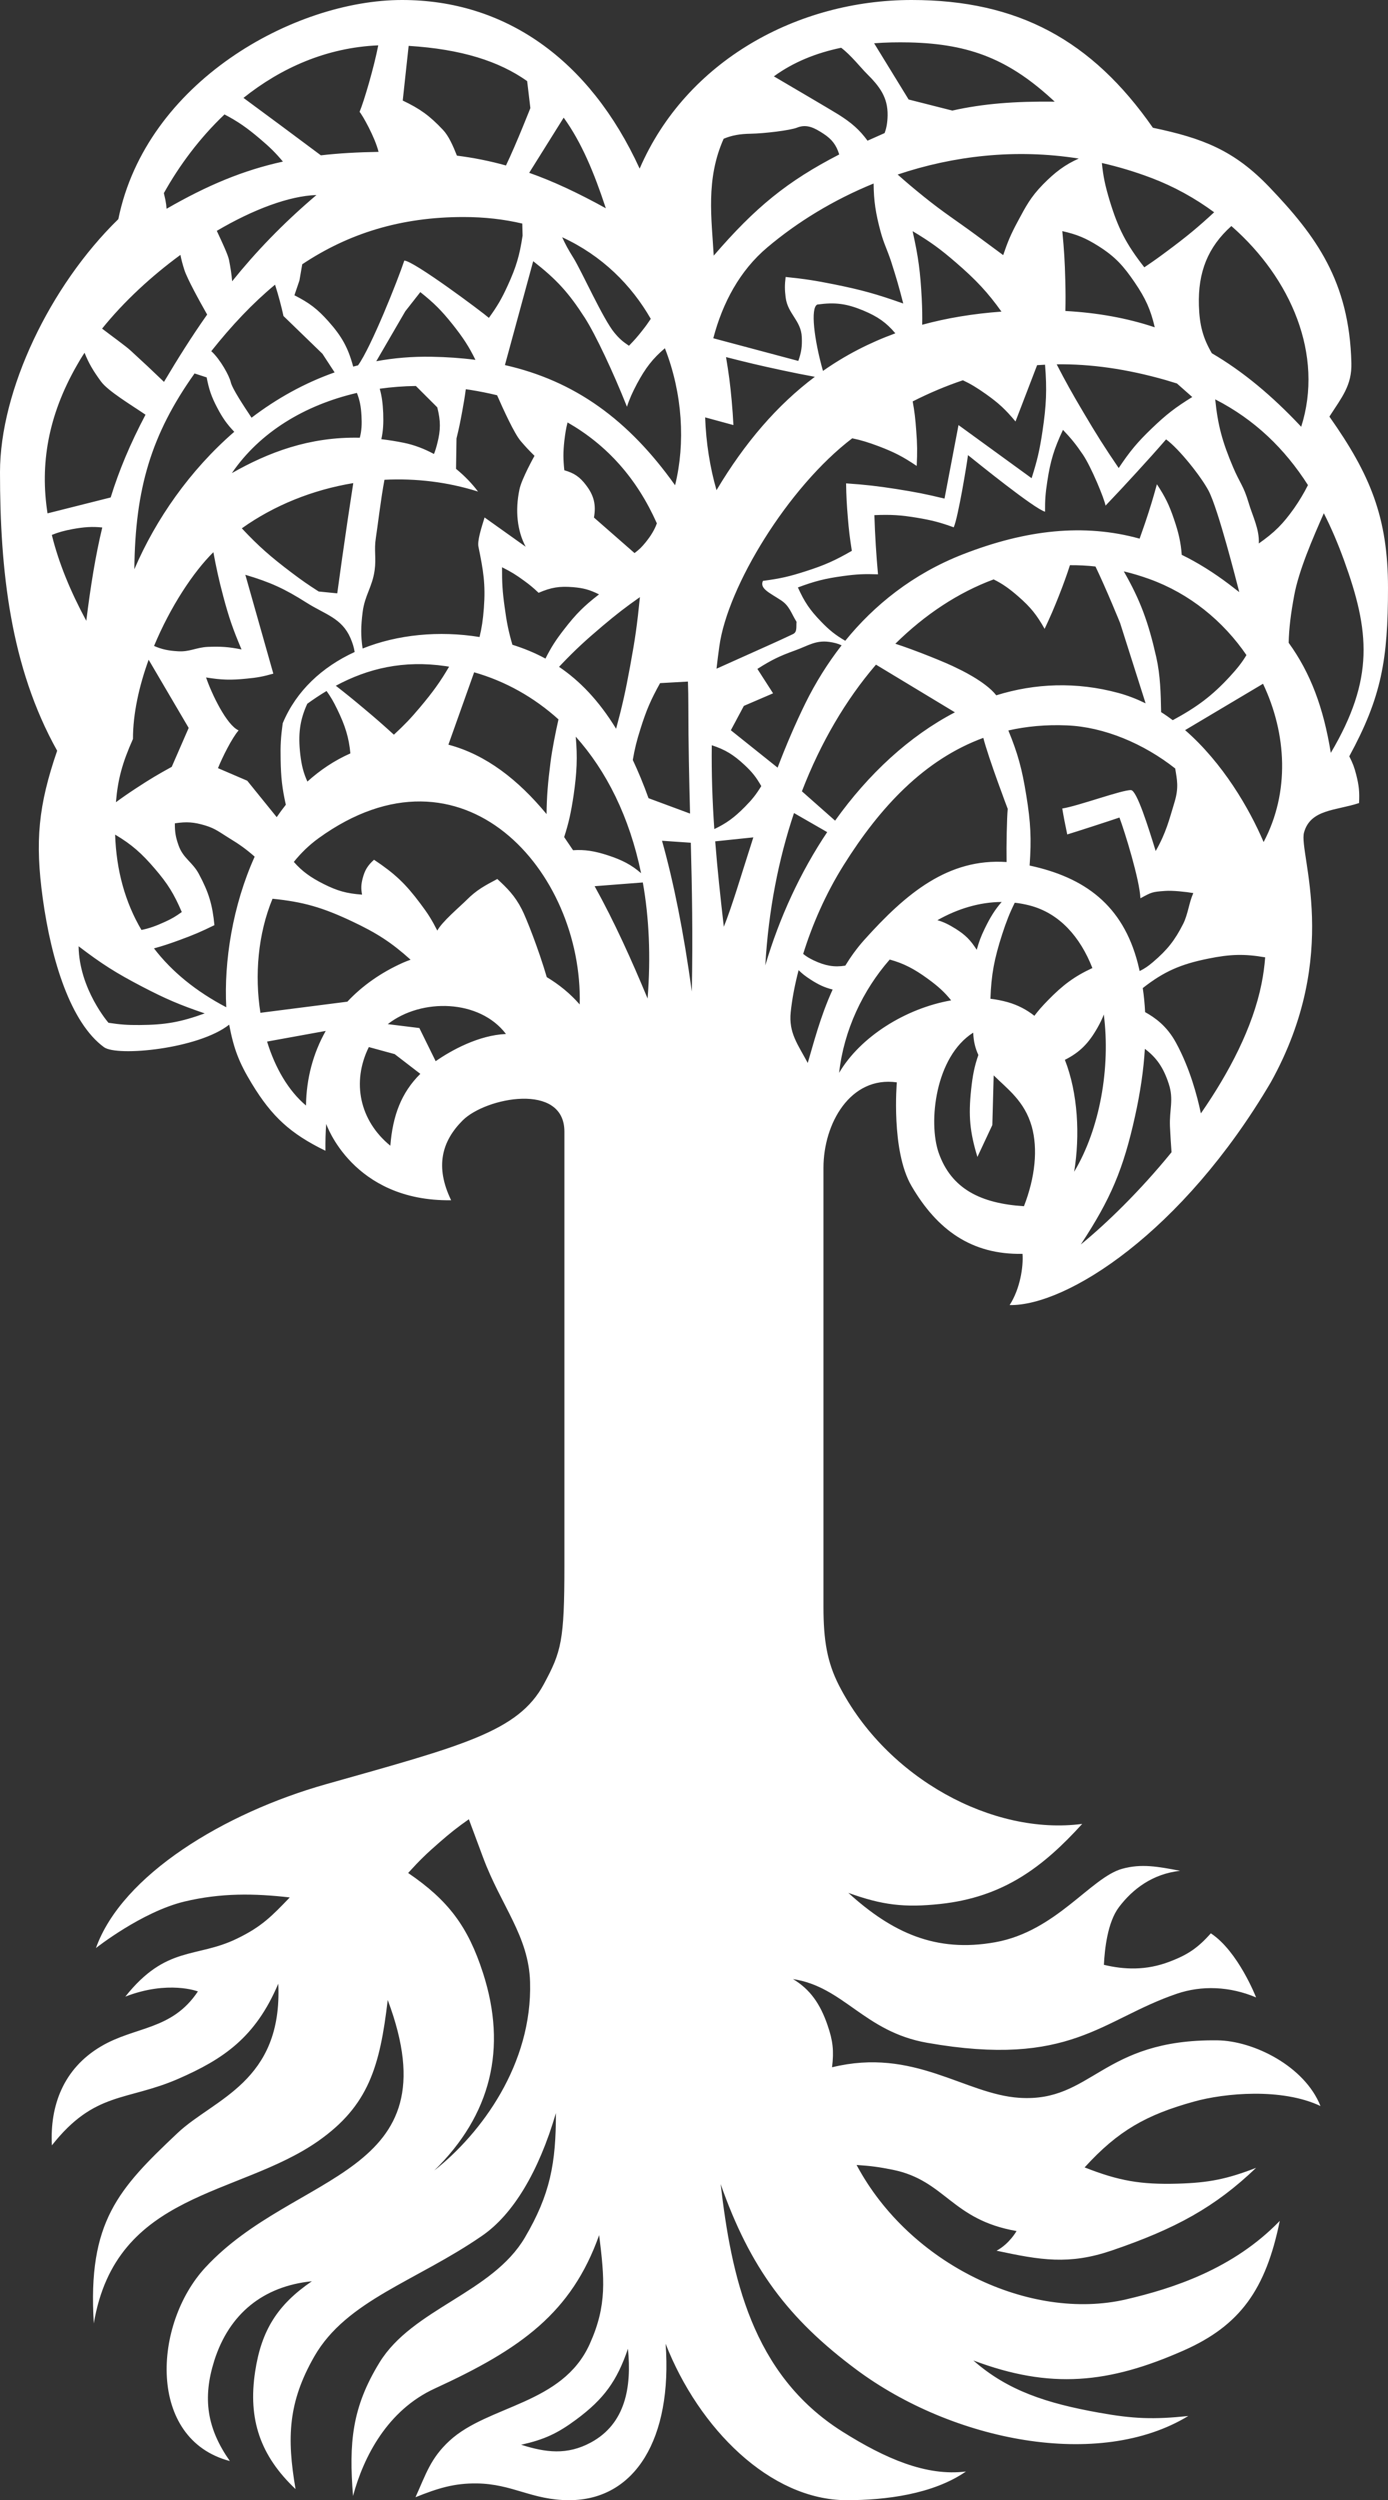 <?xml version="1.0" encoding="UTF-8" standalone="no"?>
<svg
   xmlns:dc="http://purl.org/dc/elements/1.1/"
   xmlns:cc="http://creativecommons.org/ns#"
   xmlns:rdf="http://www.w3.org/1999/02/22-rdf-syntax-ns#"
   xmlns:svg="http://www.w3.org/2000/svg"
   xmlns="http://www.w3.org/2000/svg"
   xmlns:sodipodi="http://sodipodi.sourceforge.net/DTD/sodipodi-0.dtd"
   xmlns:inkscape="http://www.inkscape.org/namespaces/inkscape"
   sodipodi:docname="uni_logo_white.svg"
   inkscape:version="1.0beta2 (2b71d25, 2019-12-03)"
   xml:space="preserve"
   enable-background="new 0 0 269 70"
   viewBox="0 0 32.831 59.1"
   height="59.1"
   width="32.831"
   y="0px"
   x="0px"
   id="Ebene_1"
   version="1.1"><rect x="0" y="0" width="32.831" height="59.1" fill="#333333" stroke="none"/><defs
     id="defs9" /><sodipodi:namedview
     fit-margin-bottom="0"
     fit-margin-right="0"
     fit-margin-left="0"
     fit-margin-top="0"
     inkscape:document-rotation="0"
     inkscape:current-layer="Ebene_1"
     inkscape:window-maximized="1"
     inkscape:window-y="23"
     inkscape:window-x="0"
     inkscape:cy="29.55"
     inkscape:cx="-95.2135"
     inkscape:zoom="3.5846913"
     showgrid="false"
     id="namedview7"
     inkscape:window-height="855"
     inkscape:window-width="1440"
     inkscape:pageshadow="2"
     inkscape:pageopacity="0"
     guidetolerance="10"
     gridtolerance="10"
     objecttolerance="10"
     borderopacity="1"
     bordercolor="#666666"
     pagecolor="#84ffff" /><path
     inkscape:connector-curvature="0"
     style="fill:#ffffff;fill-opacity:1"
     id="path5"
     d="m 12.327,57.79 c 0.547,-0.123 0.857,-0.265 1.308,-0.6 0.647,-0.48 0.959,-0.907 1.218,-1.67 0.091,0.906 -0.058,1.772 -0.874,2.215 -0.568,0.307 -1.072,0.238 -1.652,0.055 m -2.055,-6.483 c 1.341,-1.311 1.729,-2.884 1.153,-4.668 -0.354,-1.097 -0.819,-1.717 -1.771,-2.365 0.273,-0.301 0.439,-0.461 0.746,-0.728 0.259,-0.225 0.41,-0.345 0.69,-0.542 l 0.335,0.9 c 0.428,1.151 1.082,1.86 1.113,2.947 0.056,1.945 -1.155,3.581 -2.266,4.456 M 30.061,25.58 c -2.092,3.557 -4.832,5.294 -6.18,5.27 0.247,-0.381 0.328,-0.903 0.305,-1.211 -1.206,0.023 -2.019,-0.567 -2.625,-1.603 -0.489,-0.832 -0.348,-2.451 -0.348,-2.451 -1.101,-0.154 -1.735,0.975 -1.735,2.018 v 10.386 c 0,0.782 0.086,1.302 0.367,1.852 1.129,2.202 3.647,3.552 5.753,3.273 -0.928,1.021 -1.864,1.732 -3.36,1.893 -0.849,0.09 -1.37,0.027 -2.172,-0.263 1.033,0.938 2.068,1.421 3.476,1.167 1.439,-0.258 2.259,-1.53 3.002,-1.736 0.453,-0.126 0.846,-0.053 1.37,0.048 -0.652,0.072 -1.124,0.431 -1.448,0.86 -0.268,0.356 -0.336,0.984 -0.355,1.362 0.472,0.113 0.993,0.142 1.563,-0.078 0.427,-0.163 0.661,-0.324 0.967,-0.666 0.646,0.424 1.07,1.515 1.07,1.515 -0.625,-0.264 -1.287,-0.287 -1.873,-0.088 -1.785,0.607 -2.51,1.759 -5.909,1.16 -1.491,-0.262 -1.966,-1.322 -3.172,-1.506 0.405,0.242 0.645,0.587 0.817,1.089 0.128,0.369 0.154,0.608 0.107,0.996 1.94,-0.475 3.137,0.638 4.431,0.722 1.725,0.112 1.938,-1.39 4.682,-1.359 0.856,0.01 2.065,0.609 2.44,1.553 -0.915,-0.433 -2.268,-0.307 -2.992,-0.105 -1.123,0.311 -1.794,0.685 -2.587,1.556 0.811,0.319 1.33,0.409 2.202,0.384 0.737,-0.021 1.166,-0.108 1.854,-0.374 -0.967,0.925 -1.898,1.438 -3.413,1.954 -1.017,0.346 -1.686,0.227 -2.726,0.005 0.307,-0.165 0.473,-0.465 0.473,-0.465 -1.542,-0.267 -1.679,-1.193 -2.926,-1.448 -0.331,-0.066 -0.521,-0.092 -0.858,-0.114 1.255,2.354 4.11,3.707 6.381,3.176 1.091,-0.255 2.524,-0.711 3.629,-1.854 -0.33,1.621 -0.938,2.472 -2.268,3.061 -1.778,0.787 -3.157,0.925 -4.98,0.238 0.81,0.715 1.737,1.014 2.973,1.235 0.811,0.146 1.292,0.164 2.111,0.078 -2.111,1.284 -5.568,0.598 -7.846,-1.093 -1.621,-1.205 -2.52,-2.41 -3.215,-4.389 0.252,2.153 0.727,4.495 2.878,5.85 1.015,0.639 1.986,1.062 2.924,0.944 -0.783,0.541 -1.911,0.678 -2.819,0.678 -1.814,0 -3.503,-1.699 -4.285,-3.698 0.164,2.238 -0.718,3.698 -2.282,3.698 -0.882,0 -1.338,-0.386 -2.186,-0.396 -0.53,-0.006 -0.91,0.11 -1.448,0.326 0.25,-0.553 0.357,-0.92 0.802,-1.332 0.916,-0.848 2.672,-0.854 3.318,-2.287 0.416,-0.92 0.35,-1.552 0.224,-2.577 -0.656,1.843 -1.854,2.693 -3.891,3.628 -1.113,0.512 -1.679,1.604 -1.931,2.539 -0.098,-1.251 -0.029,-2.087 0.627,-3.156 0.783,-1.274 2.665,-1.64 3.438,-2.953 0.6,-1.019 0.736,-1.76 0.734,-2.942 -0.407,1.391 -1.015,2.394 -1.739,2.895 -1.557,1.077 -3.212,1.526 -3.976,2.858 -0.618,1.08 -0.653,1.918 -0.443,3.135 C 6.159,58.052 5.862,57.192 6.035,56.06 6.182,55.087 6.564,54.479 7.377,53.925 6.225,54.042 5.422,54.694 5.07,55.797 4.786,56.692 4.896,57.407 5.437,58.175 3.476,57.66 3.618,54.937 4.858,53.599 c 2.124,-2.297 5.889,-2.126 4.313,-6.323 -0.185,1.575 -0.455,2.498 -1.64,3.332 -1.883,1.321 -4.787,1.186 -5.312,4.314 -0.151,-2.404 0.586,-3.184 1.98,-4.5 0.86,-0.812 2.49,-1.207 2.383,-3.531 -0.539,1.274 -1.304,1.785 -2.363,2.248 -1.228,0.534 -1.979,0.29 -2.992,1.574 -0.049,-0.938 0.272,-1.813 1.159,-2.338 0.811,-0.481 1.678,-0.376 2.295,-1.301 0,0 -0.702,-0.271 -1.717,0.123 0.967,-1.216 1.678,-0.904 2.635,-1.368 0.59,-0.284 0.828,-0.533 1.255,-0.977 -0.839,-0.097 -1.632,-0.108 -2.49,0.097 -1.012,0.243 -2.095,1.1 -2.095,1.1 0.618,-1.733 3.044,-3.195 5.434,-3.871 3.24,-0.914 4.555,-1.244 5.159,-2.365 0.414,-0.768 0.488,-1.021 0.488,-2.795 V 26.749 c 0,-1.172 -1.859,-0.811 -2.407,-0.264 -0.495,0.495 -0.656,1.094 -0.272,1.887 C 8.339,28.403 7.716,26.567 7.716,26.567 7.7,26.77 7.696,26.981 7.698,27.202 6.872,26.8 6.432,26.399 5.955,25.613 5.653,25.116 5.529,24.793 5.421,24.221 4.695,24.796 2.771,24.981 2.46,24.754 1.672,24.178 1.215,22.709 1.012,21.241 0.825,19.884 0.907,19.041 1.352,17.746 0.245,15.767 0,13.484 0,11.164 0,9.226 1.182,6.755 2.799,5.18 3.456,1.941 6.953,0 9.51,0 11.938,0 13.941,1.393 15.13,3.986 16.234,1.432 18.869,0 21.563,0 c 2.519,0 4.267,0.954 5.707,3.02 1.179,0.247 1.919,0.531 2.752,1.4 1.103,1.153 1.894,2.224 1.943,4.159 0.015,0.534 -0.231,0.818 -0.52,1.269 0.962,1.363 1.386,2.377 1.386,4.045 0,1.704 -0.154,2.584 -0.916,3.985 0.083,0.162 0.12,0.261 0.165,0.437 0.064,0.254 0.08,0.406 0.066,0.668 -0.548,0.181 -1.151,0.144 -1.302,0.699 -0.132,0.487 0.897,2.876 -0.783,5.898 M 19.848,25.36 c 0.112,-1.009 0.563,-1.955 1.197,-2.678 0.331,0.091 0.583,0.222 0.908,0.46 0.238,0.174 0.39,0.311 0.545,0.505 -1.076,0.188 -2.148,0.859 -2.65,1.713 m 6.261,-1.379 c 0.16,1.255 -0.09,2.697 -0.701,3.717 0.139,-0.857 0.091,-1.853 -0.22,-2.645 0.35,-0.176 0.562,-0.389 0.771,-0.759 0.065,-0.114 0.113,-0.214 0.15,-0.313 m -2.106,-2.642 c 0.118,0.013 0.235,0.035 0.353,0.065 0.705,0.184 1.194,0.742 1.483,1.479 -0.426,0.197 -0.702,0.402 -1.064,0.775 -0.131,0.135 -0.219,0.235 -0.308,0.354 -0.182,-0.144 -0.39,-0.253 -0.626,-0.321 -0.135,-0.038 -0.273,-0.065 -0.414,-0.082 0.02,-0.572 0.09,-0.941 0.277,-1.522 0.099,-0.304 0.18,-0.51 0.299,-0.748 m -1.83,0.413 c 0.48,-0.272 0.999,-0.428 1.52,-0.431 -0.158,0.18 -0.274,0.367 -0.403,0.635 -0.09,0.186 -0.131,0.298 -0.187,0.496 -0.147,-0.23 -0.266,-0.35 -0.497,-0.496 -0.156,-0.098 -0.291,-0.165 -0.433,-0.204 M 7.268,16.636 c 0.15,-0.109 0.301,-0.209 0.456,-0.302 0.104,0.145 0.165,0.252 0.252,0.431 0.189,0.388 0.276,0.666 0.312,1.044 C 7.91,17.976 7.571,18.204 7.271,18.475 7.176,18.264 7.134,18.096 7.103,17.835 7.048,17.361 7.09,17.023 7.268,16.636 M 7.943,16.21 c 0.762,-0.41 1.6,-0.609 2.598,-0.464 l 0.082,0.013 C 10.413,16.118 10.236,16.362 9.935,16.72 9.709,16.988 9.573,17.13 9.317,17.367 9.046,17.121 8.891,16.985 8.61,16.75 8.348,16.53 8.179,16.393 7.943,16.21 m 3.272,-0.318 c 0.733,0.209 1.409,0.585 1.995,1.113 -0.077,0.343 -0.147,0.699 -0.188,1.01 -0.063,0.486 -0.09,0.822 -0.094,1.229 -0.667,-0.807 -1.431,-1.406 -2.322,-1.641 z m 2.403,1.521 c 0.728,0.813 1.272,1.898 1.546,3.229 -0.227,-0.199 -0.452,-0.315 -0.787,-0.424 -0.313,-0.102 -0.547,-0.139 -0.822,-0.12 l -0.211,-0.311 c 0.105,-0.318 0.164,-0.587 0.223,-0.983 0.079,-0.546 0.095,-0.908 0.051,-1.391 m 1.587,3.447 c 0.147,0.827 0.191,1.743 0.113,2.744 -0.373,-0.897 -0.785,-1.814 -1.253,-2.656 z M 6.761,19.023 C 6.686,19.118 6.614,19.215 6.545,19.316 L 5.848,18.455 5.156,18.158 c 0.102,-0.255 0.333,-0.717 0.488,-0.893 -0.285,-0.124 -0.639,-0.867 -0.77,-1.251 0.368,0.06 0.586,0.066 0.958,0.028 0.25,-0.023 0.392,-0.05 0.633,-0.118 L 5.803,13.587 c 0.597,0.178 0.927,0.329 1.452,0.662 0.438,0.277 0.828,0.359 1.035,0.834 0.053,0.125 0.08,0.215 0.099,0.329 -0.765,0.351 -1.381,0.916 -1.702,1.685 -0.045,0.333 -0.056,0.524 -0.049,0.858 0.007,0.424 0.036,0.681 0.123,1.068 M 6.024,20.25 C 5.502,21.406 5.295,22.729 5.352,23.81 4.639,23.436 4.067,22.972 3.642,22.418 3.84,22.364 4.004,22.31 4.239,22.224 4.571,22.103 4.755,22.025 5.072,21.869 5.024,21.379 4.937,21.094 4.704,20.659 4.553,20.377 4.335,20.293 4.226,19.99 4.155,19.794 4.135,19.671 4.136,19.462 c 0.278,-0.042 0.45,-0.03 0.72,0.051 0.234,0.07 0.347,0.165 0.555,0.293 0.256,0.155 0.409,0.265 0.613,0.444 M 3.346,21.983 C 2.961,21.331 2.751,20.576 2.723,19.729 c 0.385,0.228 0.624,0.436 0.944,0.811 0.304,0.355 0.448,0.589 0.633,1.019 -0.146,0.104 -0.233,0.157 -0.396,0.231 -0.205,0.095 -0.379,0.157 -0.558,0.193 m -0.604,-3.02 c 0.046,-0.548 0.153,-0.935 0.403,-1.495 0,-0.603 0.146,-1.252 0.371,-1.873 l 0.947,1.612 -0.401,0.92 c -0.326,0.179 -0.508,0.287 -0.82,0.491 -0.202,0.132 -0.333,0.223 -0.5,0.345 m 0.902,-3.694 c 0.384,-0.922 0.926,-1.746 1.403,-2.216 0.068,0.363 0.124,0.631 0.235,1.048 0.133,0.499 0.229,0.775 0.431,1.251 C 5.407,15.291 5.228,15.279 4.917,15.291 4.639,15.304 4.488,15.413 4.209,15.395 3.981,15.382 3.822,15.348 3.644,15.269 m 2.076,-2.78 c 0.764,-0.544 1.676,-0.911 2.636,-1.069 -0.1,0.642 -0.161,1.059 -0.26,1.75 L 7.977,14.026 7.538,13.982 C 7.285,13.82 7.145,13.723 6.905,13.542 6.403,13.164 6.109,12.905 5.72,12.489 m 3.374,-1.148 c 0.741,-0.037 1.492,0.051 2.213,0.279 -0.139,-0.186 -0.315,-0.369 -0.52,-0.537 l 0.011,-0.719 c 0.06,-0.245 0.088,-0.384 0.134,-0.633 0.038,-0.211 0.062,-0.349 0.086,-0.53 l 0.093,0.013 c 0.223,0.035 0.439,0.079 0.647,0.129 0.146,0.332 0.408,0.908 0.558,1.082 0.121,0.142 0.194,0.219 0.327,0.35 0,0 -0.306,0.547 -0.356,0.794 -0.106,0.505 -0.052,0.981 0.147,1.355 l -0.972,-0.692 c -0.085,0.276 -0.173,0.552 -0.145,0.692 0.115,0.558 0.171,0.887 0.128,1.453 -0.021,0.273 -0.047,0.453 -0.102,0.681 C 10.385,14.904 9.405,14.998 8.577,15.33 8.532,15.03 8.535,14.806 8.578,14.465 8.629,14.07 8.805,13.878 8.861,13.483 8.903,13.187 8.844,13.012 8.89,12.717 8.925,12.5 9.011,11.772 9.094,11.341 m 1.171,-0.609 C 10.039,10.61 9.799,10.517 9.551,10.467 9.37,10.43 9.193,10.402 9.02,10.382 9.063,10.186 9.073,10.008 9.064,9.762 9.053,9.533 9.033,9.369 8.982,9.189 9.26,9.15 9.547,9.127 9.837,9.124 l 0.506,0.505 c 0.082,0.324 0.082,0.532 0,0.854 -0.024,0.096 -0.048,0.174 -0.078,0.249 M 8.511,10.347 C 7.309,10.321 6.338,10.699 5.484,11.184 6.144,10.218 7.205,9.575 8.442,9.288 8.509,9.459 8.538,9.606 8.55,9.821 c 0.012,0.208 0.004,0.357 -0.039,0.526 m 4.914,-0.361 c 0.937,0.537 1.639,1.323 2.112,2.385 -0.055,0.153 -0.141,0.295 -0.267,0.45 -0.089,0.11 -0.148,0.168 -0.261,0.253 l -0.96,-0.84 c 0.053,-0.304 0,-0.522 -0.188,-0.767 -0.146,-0.193 -0.279,-0.284 -0.513,-0.351 -0.028,-0.269 -0.028,-0.424 0,-0.691 0.021,-0.176 0.041,-0.304 0.077,-0.439 m 2.847,6.125 c 0.007,0.185 0.01,0.374 0.01,0.566 0,0.94 0.02,1.759 0.04,2.555 L 15.34,18.868 c -0.118,-0.329 -0.243,-0.629 -0.372,-0.903 0.043,-0.259 0.092,-0.454 0.184,-0.745 0.137,-0.434 0.24,-0.674 0.461,-1.072 z m 0.068,3.81 c 0.028,1.077 0.05,2.165 0.024,3.518 -0.194,-1.417 -0.432,-2.592 -0.705,-3.565 z m -1.767,-2.694 c -0.413,-0.674 -0.867,-1.138 -1.35,-1.464 0.366,-0.386 0.608,-0.61 1.034,-0.97 0.331,-0.278 0.525,-0.429 0.879,-0.678 -0.063,0.64 -0.114,0.999 -0.231,1.631 -0.108,0.591 -0.188,0.949 -0.332,1.481 m -1.671,-1.659 c -0.254,-0.138 -0.515,-0.243 -0.782,-0.327 -0.09,-0.306 -0.136,-0.534 -0.184,-0.894 -0.051,-0.363 -0.063,-0.572 -0.061,-0.938 0.209,0.104 0.325,0.175 0.514,0.313 0.144,0.104 0.221,0.169 0.351,0.291 0.294,-0.127 0.491,-0.16 0.811,-0.134 0.249,0.021 0.394,0.06 0.618,0.171 -0.357,0.276 -0.542,0.461 -0.819,0.818 -0.203,0.26 -0.314,0.433 -0.448,0.7 M 3.178,13.456 C 3.196,11.553 3.577,10.27 4.602,8.828 l 0.286,0.093 c 0.057,0.293 0.114,0.458 0.253,0.723 0.127,0.24 0.225,0.379 0.4,0.563 -1.051,0.91 -1.859,2.073 -2.363,3.249 M 4.995,8.304 C 5.48,7.693 5.977,7.167 6.506,6.729 6.592,7.003 6.655,7.237 6.705,7.47 l 0.922,0.893 0.288,0.44 C 7.199,9.055 6.541,9.424 5.95,9.874 5.778,9.615 5.493,9.189 5.458,9.033 5.423,8.879 5.207,8.493 5.005,8.308 Z M 7.149,6.247 C 8.251,5.513 9.489,5.13 10.961,5.13 c 0.503,0 0.967,0.054 1.393,0.155 l 0.007,0.286 C 12.289,6.044 12.21,6.311 12.01,6.748 11.867,7.061 11.767,7.233 11.564,7.514 11.397,7.369 9.782,6.162 9.563,6.16 9.412,6.618 8.777,8.211 8.469,8.636 L 8.354,8.666 C 8.235,8.222 8.087,7.954 7.77,7.598 7.506,7.302 7.317,7.159 6.964,6.98 L 7.083,6.629 Z m 6.148,-0.639 c 0.941,0.433 1.634,1.125 2.096,1.929 -0.057,0.087 -0.114,0.167 -0.196,0.271 -0.116,0.148 -0.188,0.23 -0.32,0.365 C 14.728,8.074 14.649,8.005 14.534,7.867 14.267,7.547 13.766,6.425 13.567,6.102 13.449,5.915 13.368,5.766 13.297,5.608 m 2.43,2.624 c 0.419,1.068 0.487,2.244 0.241,3.239 C 14.857,9.91 13.588,9.002 11.943,8.63 l 0.669,-2.456 c 0.558,0.436 0.839,0.745 1.222,1.34 0.255,0.397 0.68,1.305 0.996,2.101 0.054,-0.173 0.131,-0.344 0.238,-0.545 0.2,-0.372 0.37,-0.593 0.659,-0.838 M 11.246,8.507 C 10.913,8.463 10.566,8.439 10.203,8.433 9.754,8.425 9.319,8.462 8.9,8.539 L 9.586,7.359 9.942,6.905 c 0.328,0.262 0.498,0.432 0.761,0.76 0.247,0.311 0.389,0.526 0.543,0.842 m 2.466,15.237 c -0.226,-0.26 -0.492,-0.474 -0.779,-0.646 -0.193,-0.658 -0.485,-1.4 -0.591,-1.605 -0.166,-0.324 -0.348,-0.501 -0.579,-0.715 -0.29,0.155 -0.484,0.252 -0.733,0.503 -0.168,0.166 -0.575,0.508 -0.686,0.717 C 10.211,21.739 10.124,21.599 9.948,21.366 9.594,20.891 9.34,20.651 8.847,20.323 8.698,20.457 8.629,20.568 8.578,20.763 8.541,20.909 8.537,21 8.564,21.148 8.196,21.12 7.984,21.061 7.654,20.896 7.345,20.74 7.146,20.597 6.95,20.374 c 0.169,-0.21 0.362,-0.398 0.584,-0.559 3.419,-2.471 6.26,0.791 6.178,3.929 m -4,-1.058 c -0.061,0.021 -0.119,0.045 -0.176,0.069 -0.527,0.235 -0.97,0.55 -1.32,0.923 L 6.16,23.941 c -0.141,-0.888 -0.058,-1.865 0.286,-2.696 0.728,0.073 1.181,0.205 1.872,0.53 0.595,0.28 0.939,0.502 1.394,0.911 M 7.705,24.369 C 7.405,24.899 7.246,25.5 7.238,26.133 6.821,25.782 6.509,25.245 6.317,24.621 Z M 2.041,14.675 C 1.669,13.985 1.389,13.311 1.226,12.645 1.38,12.582 1.515,12.545 1.711,12.508 1.987,12.457 2.184,12.444 2.419,12.469 2.26,13.13 2.145,13.84 2.041,14.675 M 1.124,12.135 C 0.944,10.98 1.134,9.835 1.812,8.647 1.87,8.544 1.931,8.441 2,8.339 2.099,8.588 2.205,8.767 2.389,9.018 2.556,9.246 3.108,9.575 3.442,9.803 3.081,10.488 2.818,11.113 2.618,11.759 Z M 2.415,7.768 C 2.934,7.124 3.585,6.525 4.268,6.025 4.288,6.133 4.317,6.243 4.36,6.377 4.425,6.584 4.716,7.112 4.9,7.436 4.535,7.953 4.204,8.48 3.879,9.027 3.601,8.759 3.408,8.579 3.094,8.291 2.98,8.184 2.614,7.922 2.415,7.768 M 5.128,5.457 C 5.991,4.949 6.842,4.631 7.485,4.61 6.684,5.29 6.043,5.963 5.491,6.649 5.477,6.485 5.456,6.343 5.417,6.144 5.39,6.015 5.248,5.714 5.128,5.457 m 13.978,19.67 c -0.232,-0.436 -0.454,-0.71 -0.403,-1.202 0.031,-0.296 0.093,-0.634 0.187,-0.992 0.082,0.082 0.162,0.144 0.281,0.221 0.191,0.124 0.337,0.191 0.524,0.237 -0.297,0.649 -0.457,1.296 -0.589,1.736 m -0.108,-2.578 c 0.211,-0.68 0.528,-1.415 0.958,-2.1 0.856,-1.366 1.903,-2.493 3.303,-3.007 0.123,0.483 0.577,1.678 0.577,1.678 -0.02,0.214 -0.034,0.867 -0.027,1.257 -1.38,-0.093 -2.374,0.736 -3.368,1.843 -0.17,0.19 -0.318,0.396 -0.447,0.606 -0.263,0.043 -0.48,0.003 -0.751,-0.126 -0.103,-0.05 -0.167,-0.088 -0.245,-0.151 m 4.853,-5.282 c 0.429,-0.097 0.889,-0.141 1.383,-0.12 0.883,0.035 1.821,0.433 2.564,1.019 0.04,0.258 0.091,0.444 -0.018,0.801 -0.125,0.413 -0.198,0.719 -0.444,1.15 -0.175,-0.566 -0.446,-1.434 -0.584,-1.44 -0.204,-0.01 -1.237,0.372 -1.626,0.435 0.031,0.187 0.069,0.381 0.118,0.613 0.23,-0.07 0.984,-0.314 1.235,-0.4 0.13,0.35 0.476,1.468 0.496,1.909 0.268,-0.146 0.278,-0.152 0.583,-0.174 0.175,-0.014 0.494,0.021 0.668,0.051 -0.103,0.227 -0.126,0.501 -0.238,0.724 -0.2,0.396 -0.378,0.619 -0.716,0.907 -0.115,0.098 -0.199,0.155 -0.315,0.212 l -0.043,-0.18 C 26.557,21.39 25.65,20.739 24.354,20.46 24.399,19.831 24.38,19.443 24.275,18.801 24.176,18.18 24.074,17.808 23.851,17.267 m 6.075,5.363 c -0.016,0.205 -0.044,0.414 -0.087,0.628 -0.207,1.028 -0.761,2.091 -1.434,3.061 -0.087,-0.413 -0.26,-1.069 -0.59,-1.673 -0.216,-0.397 -0.499,-0.593 -0.729,-0.721 -0.01,-0.194 -0.028,-0.384 -0.056,-0.568 0.498,-0.391 0.896,-0.566 1.551,-0.697 0.519,-0.106 0.856,-0.115 1.345,-0.03 m -2.215,4.607 c -0.748,0.919 -1.547,1.692 -2.147,2.181 0.708,-1.074 1.008,-1.782 1.285,-3.039 0.123,-0.556 0.201,-1.086 0.231,-1.586 0.281,0.211 0.441,0.448 0.563,0.821 0.127,0.376 0.013,0.62 0.031,1.017 0.012,0.239 0.022,0.419 0.037,0.606 m -10.59,-5.33 C 17.04,21.212 16.969,20.545 16.917,19.888 l 0.902,-0.094 c -0.282,0.876 -0.504,1.634 -0.698,2.113 m -0.225,-2.309 c -0.046,-0.663 -0.068,-1.317 -0.06,-1.982 0.32,0.105 0.512,0.223 0.771,0.463 0.183,0.171 0.275,0.285 0.4,0.503 -0.129,0.209 -0.218,0.319 -0.391,0.494 -0.247,0.249 -0.433,0.386 -0.72,0.522 m 0.052,-3.791 c 0.02,-0.175 0.042,-0.352 0.067,-0.529 0.194,-1.417 1.63,-3.766 3.143,-4.917 0.212,0.043 0.384,0.097 0.63,0.189 0.368,0.141 0.569,0.244 0.895,0.464 0.016,-0.324 0.014,-0.509 -0.011,-0.833 -0.02,-0.277 -0.04,-0.458 -0.084,-0.692 0.393,-0.199 0.788,-0.366 1.188,-0.5 0.184,0.086 0.339,0.181 0.544,0.326 0.304,0.216 0.462,0.363 0.7,0.648 l 0.511,-1.331 0.188,-0.011 c 0.047,0.59 0.031,0.965 -0.062,1.58 -0.065,0.437 -0.122,0.682 -0.256,1.103 l -1.729,-1.256 -0.331,1.738 C 21.9,11.679 21.648,11.63 21.197,11.559 c -0.459,-0.071 -0.721,-0.101 -1.184,-0.133 0.005,0.313 0.015,0.49 0.041,0.803 0.025,0.31 0.047,0.484 0.095,0.792 -0.404,0.232 -0.649,0.341 -1.093,0.483 -0.384,0.124 -0.609,0.175 -1.01,0.227 -0.082,0.185 0.156,0.279 0.434,0.463 0.195,0.131 0.234,0.3 0.361,0.505 -0.012,0.118 0.021,0.24 -0.084,0.29 -0.39,0.185 -0.577,0.264 -0.946,0.431 z m 8.046,-7.195 c 0.804,-0.011 1.656,0.109 2.579,0.372 l 0.266,0.081 0.362,0.32 c -0.398,0.246 -0.611,0.41 -0.948,0.733 -0.348,0.333 -0.525,0.546 -0.792,0.946 C 26.118,10.56 25.935,10.27 25.626,9.747 25.363,9.304 25.204,9.019 24.994,8.612 m 3.75,0.828 c 0.938,0.481 1.645,1.168 2.194,2.027 -0.096,0.191 -0.207,0.375 -0.327,0.547 -0.267,0.376 -0.46,0.568 -0.836,0.833 0.017,-0.339 -0.147,-0.644 -0.243,-0.969 -0.118,-0.398 -0.202,-0.45 -0.365,-0.833 -0.256,-0.602 -0.363,-1 -0.423,-1.605 m 2.569,2.692 c 0.178,0.349 0.335,0.719 0.477,1.11 0.608,1.674 0.726,2.8 -0.312,4.555 -0.172,-1.063 -0.476,-1.883 -0.997,-2.603 0.009,-0.351 0.05,-0.678 0.13,-1.112 0.109,-0.597 0.437,-1.349 0.702,-1.95 m -2,1.865 -0.241,-0.186 c -0.371,-0.28 -0.743,-0.512 -1.12,-0.696 -0.021,-0.29 -0.073,-0.521 -0.184,-0.845 -0.115,-0.339 -0.207,-0.524 -0.403,-0.823 -0.098,0.355 -0.159,0.555 -0.276,0.905 l -0.133,0.381 c -1.317,-0.365 -2.687,-0.211 -4.175,0.368 -1.194,0.465 -2.107,1.208 -2.788,2.046 -0.235,-0.138 -0.375,-0.249 -0.576,-0.458 -0.262,-0.271 -0.388,-0.458 -0.544,-0.803 0.403,-0.15 0.644,-0.211 1.068,-0.269 0.321,-0.044 0.504,-0.052 0.827,-0.041 -0.024,-0.269 -0.036,-0.42 -0.053,-0.689 -0.017,-0.276 -0.023,-0.434 -0.033,-0.71 0.395,-0.016 0.621,-0.003 1.011,0.062 0.345,0.058 0.538,0.107 0.866,0.226 0.103,-0.228 0.318,-1.535 0.337,-1.707 0.185,0.148 1.563,1.265 1.823,1.338 -0.002,-0.278 0.01,-0.436 0.052,-0.71 0.075,-0.494 0.16,-0.773 0.372,-1.225 0.201,0.212 0.307,0.343 0.472,0.586 0.199,0.295 0.508,1.046 0.535,1.205 0.289,-0.303 0.45,-0.476 0.732,-0.784 0.276,-0.302 0.432,-0.474 0.7,-0.782 0.309,0.225 0.83,0.881 1.007,1.218 0.226,0.432 0.657,2.133 0.724,2.393 m -9.406,1.257 c -0.341,0.438 -0.623,0.898 -0.85,1.356 -0.247,0.502 -0.468,1.021 -0.664,1.536 l -1.106,-0.884 0.308,-0.576 0.691,-0.297 -0.371,-0.577 c 0.324,-0.207 0.522,-0.304 0.884,-0.434 0.309,-0.11 0.491,-0.249 0.815,-0.205 0.119,0.018 0.199,0.038 0.293,0.081 m 6.546,1.126 c -0.996,-0.269 -1.973,-0.229 -2.888,0.056 -0.259,-0.335 -0.913,-0.634 -0.913,-0.634 -0.251,-0.132 -1.037,-0.445 -1.474,-0.585 0.701,-0.691 1.486,-1.21 2.325,-1.521 0.214,0.106 0.374,0.22 0.588,0.407 0.288,0.252 0.43,0.429 0.618,0.762 0.143,-0.305 0.218,-0.479 0.342,-0.792 0.11,-0.281 0.179,-0.472 0.257,-0.713 0.2,-10e-4 0.402,0.008 0.604,0.031 0.263,0.547 0.583,1.337 0.583,1.337 l 0.603,1.898 c -0.206,-0.101 -0.42,-0.185 -0.645,-0.246 m -3.866,0.458 c -1.078,0.561 -2.046,1.457 -2.834,2.561 l -0.785,-0.694 c 0.447,-1.16 1.046,-2.172 1.752,-2.994 z m -3.021,2.832 c -0.629,0.939 -1.129,2.015 -1.464,3.15 0.075,-1.296 0.312,-2.507 0.679,-3.601 z m 7.016,-6.164 c 0.202,0.048 0.402,0.108 0.604,0.181 0.954,0.343 1.747,0.995 2.297,1.798 -0.105,0.175 -0.215,0.314 -0.385,0.499 -0.425,0.463 -0.784,0.729 -1.358,1.04 -0.09,-0.067 -0.181,-0.131 -0.275,-0.19 -0.009,-0.44 -0.017,-0.863 -0.116,-1.304 -0.189,-0.834 -0.378,-1.344 -0.767,-2.024 m 3.293,2.657 c 0.563,1.185 0.636,2.566 0.014,3.742 -0.343,-0.804 -0.971,-1.875 -1.857,-2.646 z M 1.859,22.368 c 0.552,0.421 0.887,0.633 1.503,0.954 0.557,0.29 0.887,0.431 1.481,0.633 -0.574,0.207 -0.931,0.271 -1.541,0.275 -0.288,0.002 -0.452,-0.01 -0.736,-0.053 0,0.001 -0.693,-0.796 -0.707,-1.809 M 16.948,11.587 C 16.795,11.057 16.7,10.468 16.679,9.866 l 0.669,0.182 C 17.336,9.822 17.327,9.695 17.307,9.472 17.27,9.069 17.24,8.841 17.173,8.441 c 0.508,0.13 0.796,0.198 1.308,0.308 0.314,0.067 0.512,0.107 0.793,0.158 -0.889,0.667 -1.655,1.555 -2.326,2.68 M 16.872,7.996 c 0.219,-0.838 0.629,-1.603 1.279,-2.149 0.712,-0.601 1.565,-1.123 2.513,-1.509 0.004,0.415 0.047,0.698 0.165,1.138 0.075,0.278 0.156,0.424 0.247,0.699 0.124,0.386 0.188,0.606 0.289,1 C 20.74,6.953 20.377,6.852 19.727,6.721 19.285,6.632 19.032,6.593 18.583,6.547 c -0.023,0.188 -0.023,0.297 0,0.483 0.05,0.392 0.364,0.543 0.382,0.937 0.01,0.222 -0.009,0.355 -0.082,0.565 z m 4.361,-3.87 C 22.55,3.684 24.016,3.51 25.516,3.748 25.192,3.893 24.959,4.066 24.668,4.362 24.379,4.658 24.266,4.875 24.071,5.239 23.912,5.535 23.836,5.713 23.729,6.031 L 23.101,5.567 C 22.617,5.21 22.325,5.03 21.856,4.652 21.603,4.448 21.443,4.313 21.233,4.126 m 4.83,-0.273 c 0.392,0.089 0.782,0.206 1.173,0.354 0.533,0.202 1.033,0.479 1.483,0.811 -0.386,0.357 -0.656,0.58 -1.116,0.921 -0.205,0.153 -0.322,0.236 -0.536,0.38 C 26.638,5.771 26.447,5.401 26.245,4.735 26.142,4.393 26.094,4.167 26.063,3.853 m 3.063,1.49 c 1.413,1.235 2.192,3.047 1.652,4.745 C 30.088,9.353 29.397,8.778 28.664,8.35 28.451,7.985 28.373,7.683 28.358,7.223 28.334,6.43 28.572,5.839 29.126,5.343 M 27.314,7.737 C 26.661,7.519 25.962,7.393 25.2,7.351 25.206,7.086 25.205,6.913 25.198,6.627 25.186,6.173 25.171,5.916 25.127,5.463 c 0.352,0.081 0.55,0.163 0.856,0.355 0.398,0.252 0.59,0.467 0.856,0.857 0.258,0.379 0.377,0.642 0.475,1.062 M 23.688,7.366 C 23.021,7.415 22.397,7.517 21.813,7.677 21.817,7.476 21.814,7.303 21.802,7.056 21.77,6.43 21.723,6.076 21.586,5.464 c 0.421,0.252 0.649,0.417 1.021,0.738 0.478,0.412 0.755,0.708 1.081,1.164 m -2.51,0.513 c -0.616,0.225 -1.185,0.519 -1.712,0.889 -0.207,-0.73 -0.302,-1.492 -0.134,-1.569 0.425,-0.059 0.695,-0.022 1.092,0.143 0.338,0.142 0.54,0.283 0.754,0.537 M 18.305,1.805 c 0.464,-0.338 1,-0.553 1.591,-0.676 0.226,0.168 0.469,0.476 0.6,0.606 0.309,0.307 0.506,0.562 0.499,0.995 -0.003,0.161 -0.025,0.294 -0.071,0.416 L 20.52,3.326 C 20.332,3.069 20.142,2.902 19.832,2.707 19.607,2.568 18.68,2.026 18.305,1.805 m 2.371,-0.782 c 0.271,-0.021 0.55,-0.026 0.836,-0.02 1.446,0.034 2.377,0.413 3.435,1.4 -0.94,-0.011 -1.691,0.047 -2.422,0.211 L 21.492,2.352 Z m -1.198,2.138 c 0.201,0.132 0.301,0.263 0.373,0.49 -1.234,0.636 -1.986,1.252 -2.969,2.392 -0.047,-0.86 -0.195,-1.803 0.235,-2.763 0.195,-0.082 0.386,-0.115 0.643,-0.119 0.313,-0.005 0.937,-0.08 1.093,-0.144 0.232,-0.093 0.416,0.008 0.625,0.144 M 3.876,4.565 C 4.247,3.9 4.73,3.256 5.31,2.705 5.62,2.867 5.839,3.018 6.145,3.278 6.379,3.475 6.521,3.615 6.692,3.82 5.76,4.023 4.915,4.374 3.94,4.935 3.936,4.872 3.928,4.807 3.913,4.729 Z M 5.759,2.314 C 6.647,1.606 7.722,1.124 8.947,1.072 8.845,1.598 8.61,2.395 8.505,2.645 8.567,2.709 8.871,3.246 8.954,3.59 8.462,3.598 8.012,3.623 7.59,3.672 7.121,3.32 6.186,2.628 5.759,2.314 m 3.907,-1.23 c 1.25,0.078 2.138,0.363 2.803,0.833 l 0.076,0.638 c 0,0 -0.33,0.841 -0.577,1.357 C 11.592,3.807 11.21,3.73 10.808,3.679 10.715,3.446 10.613,3.211 10.475,3.067 10.16,2.734 9.939,2.574 9.526,2.377 L 9.598,1.711 Z m 3.667,1.697 c 0.422,0.583 0.721,1.304 0.997,2.142 -0.653,-0.36 -1.237,-0.635 -1.813,-0.838 z m -4.1,24.302 C 8.511,26.495 8.312,25.586 8.724,24.751 l 0.612,0.167 0.606,0.466 C 9.493,25.829 9.289,26.369 9.233,27.083 M 9.172,24.209 c 0.798,-0.623 2.174,-0.588 2.796,0.233 -0.646,0.027 -1.298,0.388 -1.663,0.643 L 9.919,24.301 Z M 23.02,24.41 c 0.007,0.21 0.053,0.381 0.122,0.528 -0.093,0.264 -0.137,0.49 -0.172,0.823 -0.065,0.618 -0.031,0.992 0.149,1.587 l 0.353,-0.754 0.032,-1.174 c 0.327,0.324 0.729,0.606 0.9,1.207 0.148,0.528 0.084,1.197 -0.184,1.886 C 23.2,28.448 22.5,28.105 22.201,27.245 21.954,26.528 22.12,24.979 23.02,24.41"
     fill="#A11E3B"
     clip-rule="evenodd"
     fill-rule="evenodd" /></svg>
